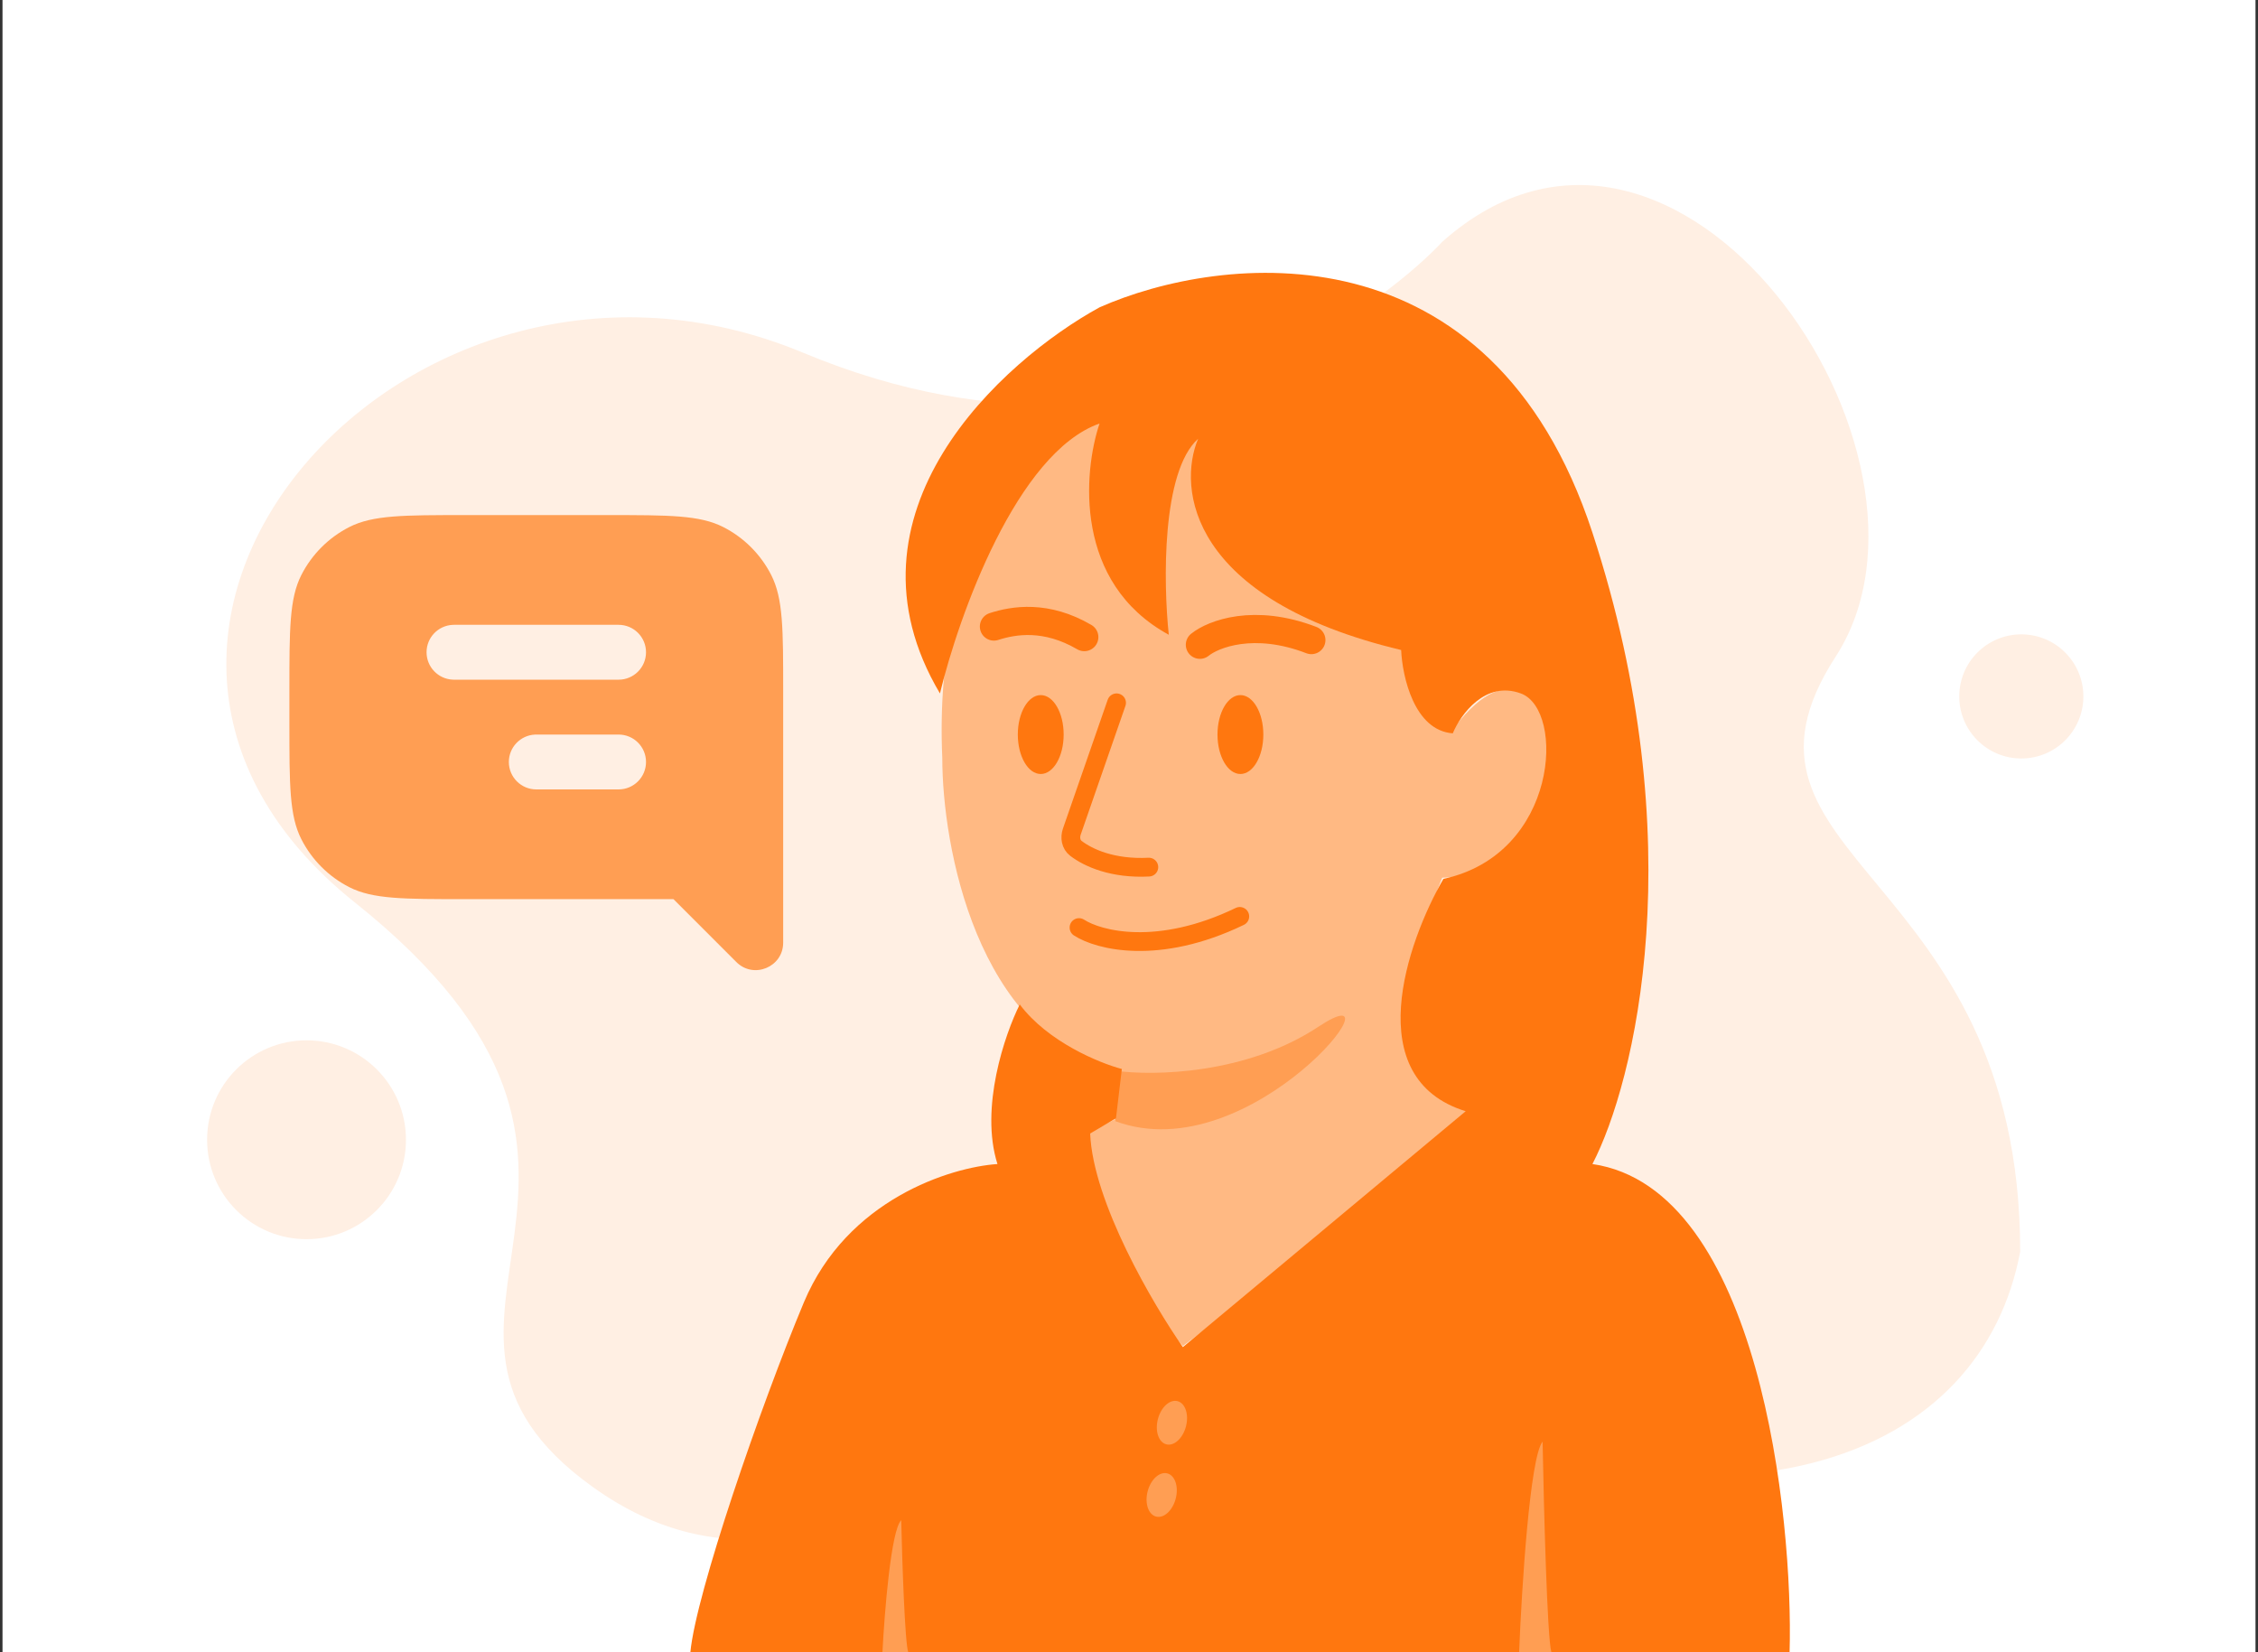 <svg width="451" height="330" viewBox="0 0 451 330" fill="none" xmlns="http://www.w3.org/2000/svg">
<rect x="0" y="0" width="451" height="330" fill="#333333" stroke="none"/>
<g clip-path="url(#clip0_302_631)">
<rect width="450" height="330" transform="translate(0.5)" fill="white"/>
<path d="M288.077 48.283C288.077 48.283 238.97 103.2 160.398 70.444C81.826 37.688 3.255 126.323 70.913 180.276C138.571 234.229 72.362 263.876 118.327 296.941C170.57 334.523 216.053 258.315 257.521 275.657C349.043 313.931 396 290 403.5 250C403.5 173.5 340.458 171.605 366.648 131.14C392.839 90.675 335.036 6.539 288.077 48.283Z" fill="#FFEFE3"/>
<circle cx="61.225" cy="227.641" r="19.86" fill="#FFEFE3"/>
<circle cx="403.725" cy="139.094" r="12.396" fill="#FFEFE3"/>
<path d="M222.664 213.74C195.099 206.427 188.208 169.127 188.208 151.391C186.333 109.762 205.554 86.698 215.398 80.369L239.072 85.526L279.154 122.092C281.029 142.343 287.592 145.844 290.639 145.062C301.89 130.624 308.141 140.609 309.86 147.406C310.235 169.533 295.483 175.221 288.061 175.299C274.185 209.24 287.359 220.703 294.625 221.875C285.812 232.751 251.339 257.494 236.259 268.823C224.071 255.884 218.055 235.305 216.57 226.632L222.664 223.585V213.74Z" fill="#FFB983"/>
<path d="M239.658 128.78C242.315 126.631 250.487 123.436 261.926 127.842" stroke="#FF770F" stroke-width="5.625" stroke-linecap="round"/>
<path d="M198.522 125.138C202.506 123.849 208.952 122.794 216.57 127.248" stroke="#FF770F" stroke-width="5.625" stroke-linecap="round"/>
<ellipse cx="207.871" cy="146.71" rx="4.579" ry="7.88" fill="#FF770F"/>
<ellipse cx="247.753" cy="146.71" rx="4.579" ry="7.88" fill="#FF770F"/>
<path d="M223.016 140.374L214.084 166.082C213.662 167.297 213.881 168.665 214.903 169.446C217.385 171.34 222.234 173.558 229.462 173.189" stroke="#FF770F" stroke-width="3.75" stroke-linecap="round"/>
<path d="M263.332 205.067C248.893 214.63 230.282 214.912 222.782 213.857V223.936C249.972 234.015 281.381 193.113 263.332 205.067Z" fill="#FF9E53"/>
<path d="M215.515 185.26C219.422 187.799 231.314 190.909 247.628 183.033" stroke="#FF770F" stroke-width="3.75" stroke-linecap="round"/>
<path d="M187.74 138.499C166.363 102.496 200.084 72.087 219.617 61.383C243.994 50.601 297.812 44.507 318.063 106.387C338.315 168.267 326.502 216.24 318.063 232.492C351.441 237.367 358.223 303.279 357.442 330H137.891C138.985 318.28 151.924 280.777 160.55 260.15C169.175 239.523 189.927 233.117 199.225 232.492C195.662 221.241 200.709 206.552 203.678 200.614C209.304 208.115 219.617 212.334 224.071 213.506L222.899 223.35L217.742 226.397C218.305 240.086 230.321 260.541 236.259 269.057L292.749 221.944C271.559 215.381 280.951 188.269 288.295 175.534C311.266 170.611 312.672 141.781 303.765 138.499C296.64 135.874 291.733 142.718 290.17 146.468C282.482 145.906 280.091 135.139 279.857 129.826C237.478 119.701 235.165 97.48 239.306 87.635C231.993 94.198 232.353 116.466 233.447 126.779C214.507 116.466 216.336 94.355 219.617 84.588C203.116 90.401 191.49 122.951 187.74 138.499Z" fill="#FF770F"/>
<path d="M308.109 287.927C305.577 291.021 303.929 317.265 303.421 330.001H309.867C309.023 327.188 308.343 300.779 308.109 287.927Z" fill="#FF9E53"/>
<path d="M180.005 303.631C177.979 305.57 176.66 322.018 176.254 330H181.411C180.736 328.237 180.192 311.686 180.005 303.631Z" fill="#FF9E53"/>
<ellipse cx="234.076" cy="284.162" rx="2.897" ry="4.456" transform="rotate(14.559 234.076 284.162)" fill="#FF9E53"/>
<ellipse cx="232.028" cy="298.589" rx="2.897" ry="4.456" transform="rotate(14.559 232.028 298.589)" fill="#FF9E53"/>
<path d="M92.869 102.877C80.595 102.877 74.458 102.877 69.769 105.266C65.646 107.367 62.293 110.72 60.191 114.844C57.803 119.532 57.803 125.669 57.803 137.943V144.519C57.803 156.793 57.803 162.93 60.191 167.618C62.293 171.742 65.646 175.095 69.769 177.196C74.458 179.585 80.595 179.585 92.869 179.585L134.511 179.586L147.074 192.148C150.526 195.6 156.428 193.156 156.428 188.274V137.943C156.428 125.669 156.428 119.532 154.039 114.844C151.938 110.72 148.585 107.367 144.461 105.266C139.773 102.877 133.636 102.877 121.361 102.877H92.869ZM123.553 146.711C126.579 146.711 129.032 149.164 129.032 152.19C129.032 155.216 126.579 157.669 123.553 157.669H107.115C104.089 157.669 101.636 155.216 101.636 152.19C101.636 149.259 103.938 146.865 106.833 146.718L107.115 146.711H123.553ZM123.553 124.794C126.579 124.794 129.032 127.247 129.032 130.273C129.032 133.299 126.579 135.753 123.553 135.753H90.678L90.395 135.745C87.501 135.598 85.198 133.205 85.198 130.273C85.198 127.342 87.501 124.949 90.395 124.802L90.678 124.794H123.553Z" fill="#FF9E53"/>
</g>
<defs>
<clipPath id="clip0_302_631">
<rect width="450" height="330" fill="white" transform="translate(0.5)"/>
</clipPath>
</defs>
</svg>
